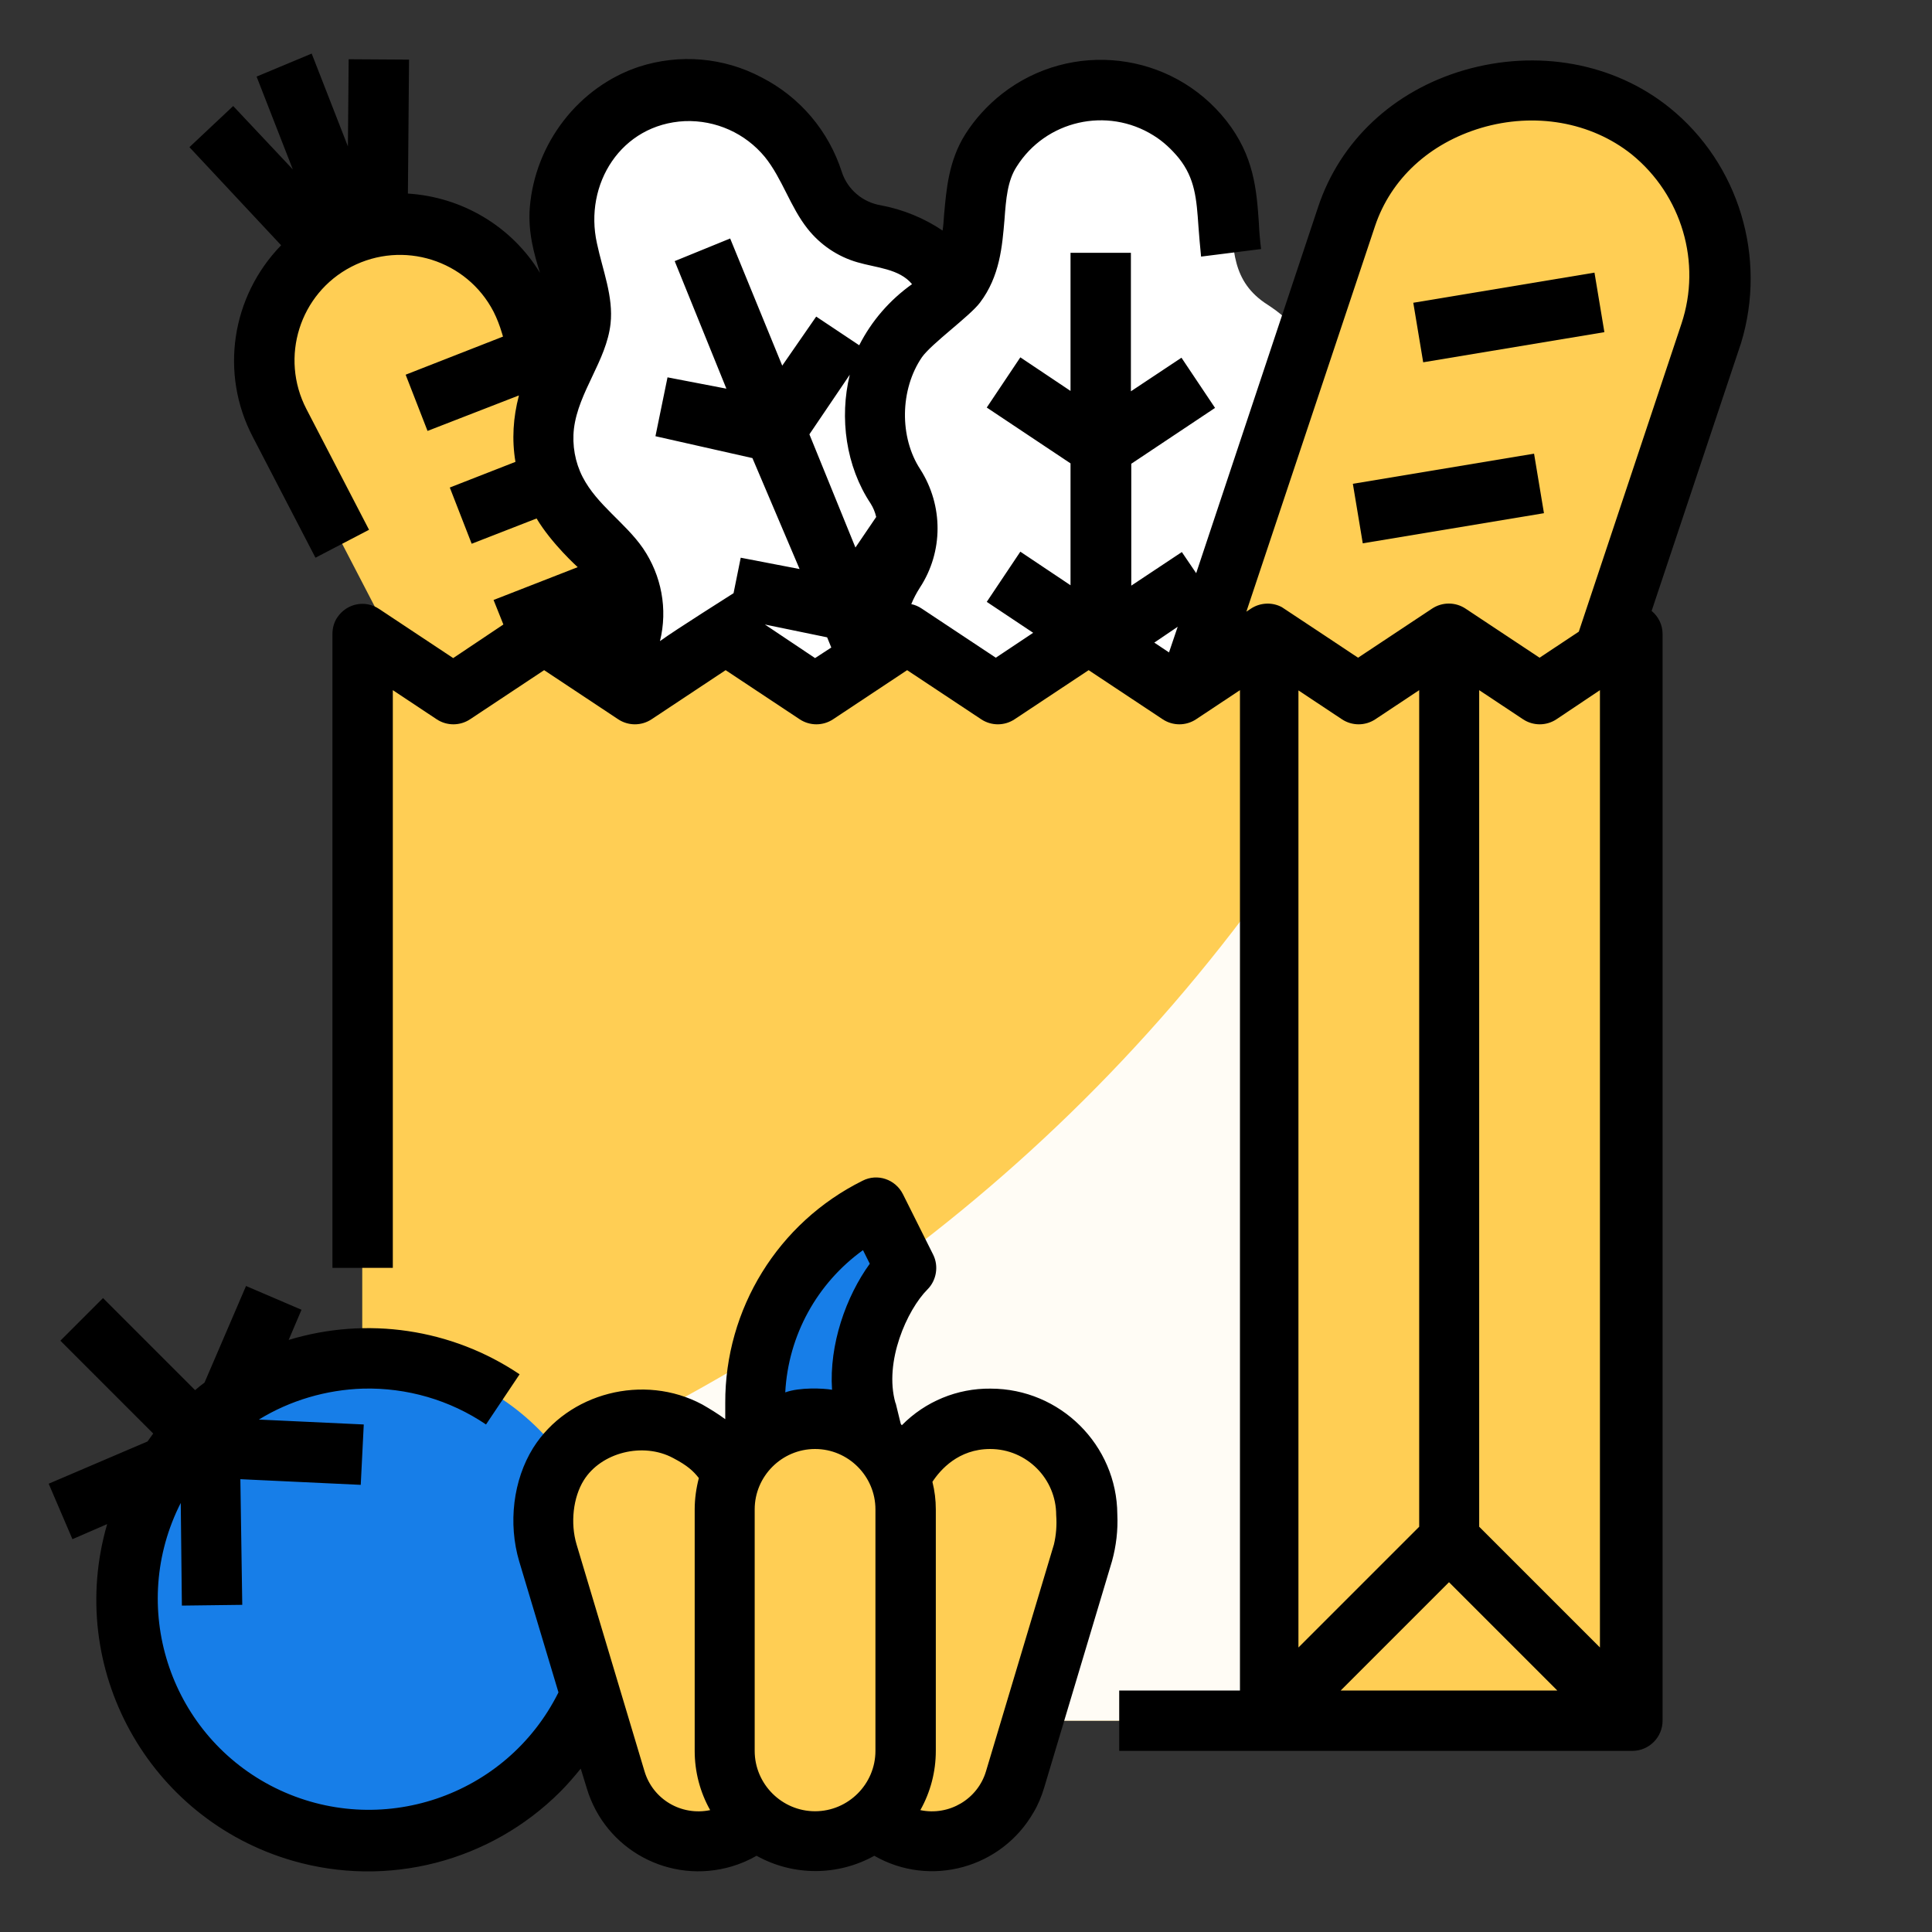 <svg width="386" height="386" viewBox="0 0 386 386" fill="none" xmlns="http://www.w3.org/2000/svg">
<rect x="0" y="0" width="386" height="386" fill="#333333" stroke="none"/>
<path d="M131.482 204.158C125.073 206.646 117.836 203.932 114.669 197.825L55.865 84.588C49.004 71.169 54.206 54.809 67.626 47.948C68.455 47.572 69.209 47.194 70.038 46.818C85.192 40.711 101.853 49.607 106.075 64.987L106.15 65.213L139.548 188.175C141.282 194.734 137.814 201.67 131.482 204.158V204.158Z" fill="#FFCE54"/>
<path d="M128.315 147.087L111.654 153.646C108.563 154.777 105.095 153.269 103.813 150.178C102.607 147.087 104.114 143.544 107.205 142.338L125.073 135.326L128.315 147.087Z" fill="#FA6D00"/>
<path d="M134.799 170.684L120.474 176.037C117.383 177.093 113.991 175.66 112.634 172.569C111.427 169.478 112.935 165.935 116.102 164.729L131.632 158.923L134.799 170.684Z" fill="#FA6D00"/>
<path d="M202.424 93.409C197.373 89.941 194.809 83.834 195.94 77.728C198.73 63.705 189.683 50.059 175.585 47.194C175.434 47.194 175.208 47.119 175.057 47.119C169.252 46.139 164.427 41.993 162.618 36.338C162.165 34.981 161.638 33.624 161.034 32.343C154.626 19.526 139.096 14.324 126.279 20.732C114.141 26.764 108.713 41.163 113.84 53.678C116.479 60.162 117.76 66.042 113.312 72.3C105.019 83.985 107.809 100.194 119.494 108.412C119.57 108.487 119.72 108.563 119.796 108.638C124.847 112.181 127.259 118.363 126.053 124.395C123.339 138.417 132.537 152.063 146.635 154.777C159.3 157.189 171.74 150.027 176.037 137.889C188.854 144.298 204.384 139.02 210.792 126.279C216.522 114.745 212.979 100.797 202.424 93.409Z" fill="white"/>
<path d="M261.229 114.141C257.836 109.015 257.761 102.38 261.078 97.178C268.994 85.267 265.677 69.133 253.765 61.217C253.614 61.142 253.463 60.991 253.312 60.916C245.924 56.241 246.452 49.607 245.849 41.993C244.793 27.744 232.279 17.038 218.03 18.094C204.535 19.149 194.055 30.382 194.055 43.953C194.055 50.964 193 56.844 186.592 60.991C174.529 68.681 170.986 84.739 178.751 96.802C178.827 96.877 178.902 97.028 178.977 97.103C182.295 102.305 182.295 108.939 178.827 114.066C171.061 126.053 174.454 142.111 186.441 149.952C197.222 156.963 211.546 155.003 219.99 145.353C229.489 156.059 245.849 157.114 256.554 147.69C266.204 139.246 268.164 124.922 261.229 114.141V114.141Z" fill="white"/>
<path d="M301.563 186.969L229.188 162.844L269.069 43.274C273.894 28.875 288.595 17.717 303.9 18.094C313.399 18.32 322.295 20.129 329.759 26.16C341.821 35.81 346.571 51.944 341.67 66.57L301.563 186.969Z" fill="#FFCE54"/>
<path d="M253.312 126.656V343.781H72.375V126.656L90.469 138.719L108.562 126.656L126.656 138.719L144.75 126.656L162.844 138.719L180.938 126.656L199.031 138.719L217.125 126.656L235.219 138.719L253.312 126.656Z" fill="#FFCE54"/>
<path d="M253.312 176.64V343.781H72.375V307.217C138.794 284.901 204.61 244.266 253.312 176.64Z" fill="white" fill-opacity="0.94"/>
<path d="M325.688 126.656V343.781H253.312V126.656L271.406 138.719L289.5 126.656L307.594 138.719L325.688 126.656Z" fill="#FFCE54"/>
<path d="M73.506 367.906C100.154 367.906 121.756 346.304 121.756 319.656C121.756 293.009 100.154 271.406 73.506 271.406C46.858 271.406 25.256 293.009 25.256 319.656C25.256 346.304 46.858 367.906 73.506 367.906Z" fill="#177EE8"/>
<path d="M174.906 241.25L180.938 253.313C173.474 260.776 170.458 271.632 173.021 281.961L174.906 289.5H150.781V280.302C150.781 263.792 160.13 248.638 174.906 241.25Z" fill="#177EE8"/>
<path d="M139.548 367.906C131.934 367.906 125.149 362.93 122.962 355.618L109.392 310.308C105.622 297.718 113.915 283.469 127.863 283.469C134.648 283.469 140.905 287.012 144.373 292.817L156.813 313.625V350.642C156.813 360.141 149.047 367.906 139.548 367.906V367.906Z" fill="#FFCE54"/>
<path d="M186.139 367.906C193.754 367.906 200.539 362.93 202.725 355.618L216.296 310.308C220.141 297.567 211.697 283.469 197.825 283.469C191.04 283.469 184.782 287.012 181.314 292.817L168.875 313.625V350.642C168.875 360.141 176.64 367.906 186.139 367.906V367.906Z" fill="#FFCE54"/>
<path d="M162.844 283.469C172.871 283.469 180.938 291.536 180.938 301.562V349.812C180.938 359.839 172.871 367.906 162.844 367.906C152.817 367.906 144.75 359.839 144.75 349.812V301.562C144.75 291.536 152.817 283.469 162.844 283.469Z" fill="#FFCE54"/>
<path d="M333.528 21.486C322.37 12.515 307.066 9.801 292.516 14.023C278.342 18.169 267.712 28.196 263.34 41.389L238.988 114.518L236.124 110.296L226.021 117.006V92.655L242.758 81.497L236.048 71.47L225.946 78.18V50.512H213.883V78.105L203.856 71.395L197.147 81.422L213.883 92.58V116.931L203.856 110.221L197.147 120.248L206.42 126.43L198.956 131.406L184.179 121.605C183.501 121.153 182.822 120.851 182.068 120.7C182.521 119.57 183.124 118.439 183.802 117.383C188.477 110.221 188.477 101.023 183.878 93.786C179.656 87.378 179.807 77.803 184.179 71.395C186.064 68.681 193.754 63.177 195.79 60.463C199.785 55.186 200.238 49.155 200.69 43.877C200.992 39.731 201.293 36.112 203.102 33.323C208.908 24.05 221.196 21.26 230.469 27.065C232.429 28.271 234.088 29.855 235.52 31.589C238.762 35.66 239.064 39.731 239.441 45.234C239.592 47.119 239.742 49.155 239.968 51.266L251.956 49.758C251.729 47.948 251.579 46.139 251.503 44.405C251.051 37.846 250.523 31.136 245.02 24.125C234.088 10.253 214.034 7.916 200.162 18.772C197.297 21.034 194.809 23.748 192.849 26.839C189.532 32.116 189.08 37.846 188.627 42.822C188.552 43.953 188.477 45.008 188.326 46.064C184.632 43.576 180.41 41.842 175.962 41.013C172.343 40.409 169.327 37.846 168.197 34.378C165.558 26.161 159.828 19.375 152.138 15.455C144.599 11.459 135.779 10.706 127.636 13.344C115.649 17.34 106.904 28.573 105.849 41.465C105.472 46.365 106.678 50.663 107.884 54.507C102.23 45.234 92.354 39.354 81.497 38.675L81.724 11.912L69.661 11.836L69.51 29.252L62.273 10.706L51.266 15.304L58.503 33.85L46.592 21.185L37.846 29.402L56.166 49.004C46.215 59.257 43.877 74.637 50.512 87.302L63.027 111.427L73.732 105.848L61.217 81.723C55.864 71.395 59.86 58.654 70.189 53.301C80.517 47.948 93.258 51.944 98.611 62.273C99.29 63.63 99.817 64.987 100.27 66.495L100.496 67.248L81.045 74.863L85.418 86.096L103.662 79.009V79.085C102.531 83.382 102.23 87.83 102.984 92.278L89.866 97.405L94.238 108.638L107.206 103.587C110.221 108.638 115.423 113.312 115.423 113.312L98.611 119.871L100.571 124.771L90.544 131.481L75.768 121.68C72.978 119.796 69.284 120.55 67.399 123.339C66.721 124.319 66.419 125.525 66.419 126.656V253.312H78.482V137.889L87.227 143.695C89.263 145.052 91.901 145.052 93.937 143.695L108.713 133.894L123.49 143.695C125.525 145.052 128.164 145.052 130.2 143.695L144.976 133.894L159.753 143.695C161.788 145.052 164.427 145.052 166.463 143.695L181.239 133.894L196.016 143.695C198.051 145.052 200.69 145.052 202.725 143.695L217.502 133.894L232.279 143.695C234.314 145.052 236.953 145.052 238.988 143.695L247.734 137.889V337.75H223.609V349.812H326.14C329.457 349.812 332.171 347.098 332.171 343.781V126.656C332.171 124.847 331.342 123.188 329.985 122.057L347.852 68.53C353.054 51.492 347.475 32.719 333.528 21.486V21.486ZM173.926 100.571C174.454 101.4 174.831 102.305 175.057 103.285L170.911 109.392L161.713 86.775L169.78 74.863C167.669 83.533 169.026 93.183 173.926 100.571ZM131.858 128.089C133.442 121.68 132.16 114.971 128.466 109.543C124.922 104.416 119.268 100.873 116.403 95.294C114.895 92.353 114.292 88.961 114.669 85.644C115.574 78.255 121.153 72.073 121.982 64.685C122.585 59.257 120.399 53.98 119.268 48.627C116.629 36.791 124.093 24.803 136.834 24.2C143.016 23.974 148.897 26.613 152.817 31.363C156.285 35.66 157.868 41.314 161.336 45.687C163.899 48.928 167.367 51.266 171.288 52.397C175.133 53.527 179.656 53.678 182.219 56.769C177.771 59.936 174.152 64.082 171.665 68.982L163.07 63.253L156.285 73.053L145.881 47.647L134.799 52.17L145.127 77.652L133.366 75.391L130.954 87.152L150.329 91.524L159.753 113.689L147.992 111.427L146.559 118.514C146.484 118.589 134.949 125.827 131.858 128.089V128.089ZM152.817 124.771L165.256 127.335L166.086 129.37L162.844 131.481L152.817 124.771ZM230.62 128.39L235.294 125.224L233.56 130.35L230.62 128.39ZM259.344 137.889L268.089 143.695C270.125 145.052 272.763 145.052 274.799 143.695L283.544 137.889V305.03L259.419 329.155V137.889H259.344ZM319.656 137.889V329.155L295.531 305.03V137.889L304.277 143.695C306.312 145.052 308.951 145.052 310.986 143.695L319.656 137.889ZM289.5 316.113L311.137 337.75H267.863L289.5 316.113ZM335.941 64.685L315.434 126.204L307.594 131.406L292.817 121.605C290.782 120.248 288.143 120.248 286.108 121.605L271.331 131.406C271.331 131.406 256.253 121.379 256.102 121.304C254.142 120.248 251.729 120.399 249.92 121.605L249.015 122.208L274.724 45.159C277.89 35.735 285.58 28.648 295.908 25.557C306.614 22.391 317.847 24.351 325.989 30.835C336.016 38.977 340.012 52.472 335.941 64.685V64.685Z" fill="black"/>
<path d="M282.365 60.49L318.566 54.468L320.545 66.362L284.343 72.383L282.365 60.49Z" fill="black"/>
<path d="M270.292 96.659L306.494 90.637L308.472 102.531L272.271 108.552L270.292 96.659Z" fill="black"/>
<path d="M197.901 277.437C191.266 277.362 184.858 280.001 180.184 284.75C180.108 284.675 180.033 284.6 179.958 284.449L178.978 280.453C178.978 280.378 178.978 280.378 178.902 280.302C176.565 272.085 181.239 261.681 185.31 257.61C187.12 255.8 187.572 252.936 186.441 250.674L180.41 238.611C178.902 235.596 175.283 234.389 172.343 235.897C155.456 244.266 144.826 261.53 144.901 280.302V283.544C143.469 282.489 141.885 281.509 140.302 280.604C128.617 274.346 113.463 278.267 106.527 289.274C102.531 295.682 101.476 304.352 103.738 311.966L111.578 338.127C101.174 359.01 75.843 367.529 54.96 357.201C34.303 346.948 25.708 321.993 35.66 301.186C35.811 300.884 35.962 300.582 36.112 300.281L36.339 320.787L48.401 320.636L48.024 295.531L72.074 296.662L72.677 284.6L51.718 283.62C57.976 279.775 65.213 277.664 72.526 277.437C81.271 277.211 89.866 279.699 97.103 284.6L103.813 274.573C90.243 265.45 73.28 262.963 57.674 267.712L60.237 261.681L49.155 256.931L40.862 276.231C40.259 276.684 39.58 277.211 38.977 277.739L20.582 259.344L12.063 267.863L30.609 286.409C30.232 286.937 29.855 287.464 29.478 287.992L9.726 296.436L14.475 307.518L21.411 304.503C13.043 333.302 29.629 363.383 58.428 371.751C77.426 377.255 97.933 371.977 111.955 357.955C113.388 356.522 114.745 354.939 116.026 353.356L117.233 357.276C120.927 369.64 133.894 376.576 146.258 372.882C147.992 372.354 149.575 371.676 151.158 370.771C158.471 374.842 167.367 374.842 174.68 370.771C185.838 377.179 200.087 373.259 206.495 362.101C207.4 360.593 208.078 358.935 208.606 357.201L222.176 311.891C223.006 308.875 223.383 305.709 223.232 302.543C223.156 288.746 211.848 277.437 197.901 277.437ZM172.419 249.769L173.776 252.483C169.026 259.042 165.633 268.617 166.237 277.664C164.503 277.362 159.753 277.136 156.888 278.191C157.491 266.807 163.221 256.404 172.419 249.769ZM128.767 353.884L115.197 308.574C113.915 304.277 114.519 299.15 116.629 295.757C120.097 290.179 128.466 288.068 134.497 291.309C137.362 292.817 138.493 293.873 139.624 295.305C139.096 297.341 138.794 299.452 138.794 301.563V349.813C138.794 353.959 139.85 358.03 141.885 361.649C136.08 362.855 130.426 359.463 128.767 353.884ZM150.781 349.813V301.563C150.781 294.928 156.21 289.5 162.844 289.5C169.478 289.5 174.906 294.928 174.906 301.563V349.813C174.906 356.447 169.478 361.875 162.844 361.875C156.21 361.875 150.781 356.447 150.781 349.813ZM210.566 308.574L196.996 353.884C195.337 359.463 189.608 362.855 183.878 361.649C185.913 358.03 186.969 353.959 186.969 349.813V301.563C186.969 299.678 186.743 297.868 186.29 296.059C187.874 293.646 191.492 289.5 197.825 289.5C205.138 289.5 211.019 295.456 211.019 302.693C211.169 304.654 211.019 306.689 210.566 308.574Z" fill="black"/>
</svg>
